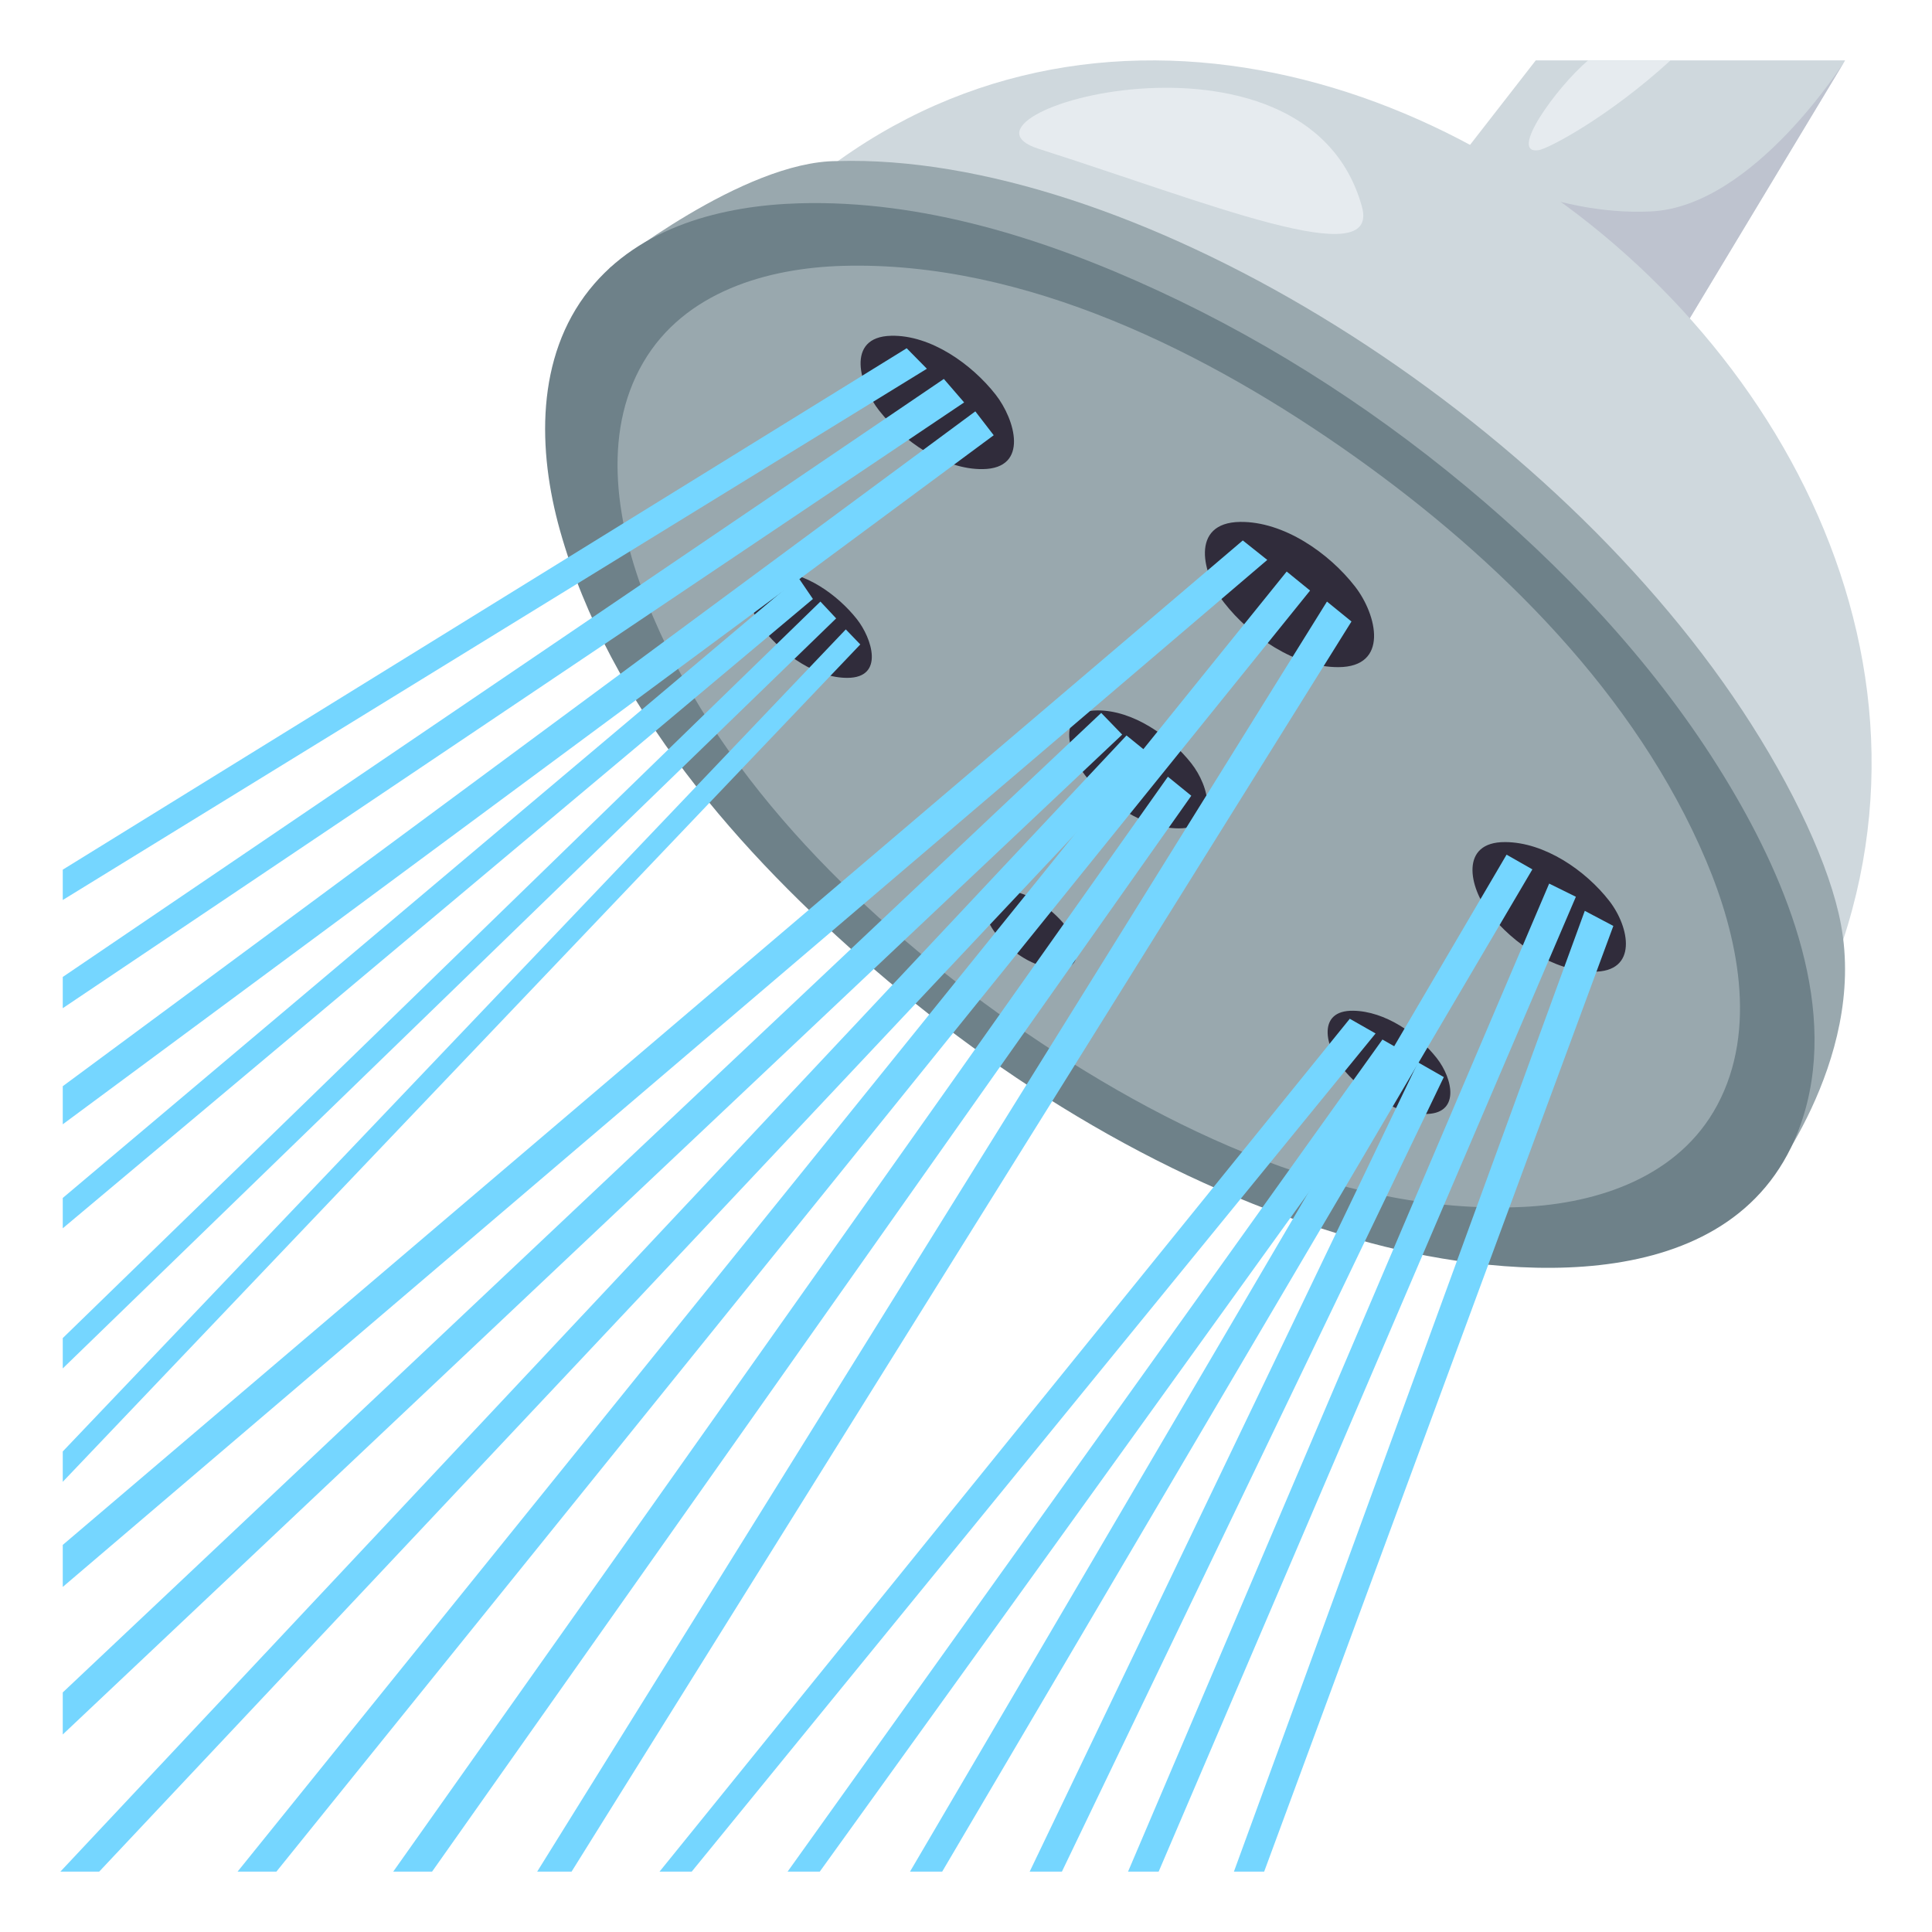 <?xml version="1.0" encoding="utf-8"?>
<!-- Generator: Adobe Illustrator 15.0.0, SVG Export Plug-In . SVG Version: 6.00 Build 0)  -->
<!DOCTYPE svg PUBLIC "-//W3C//DTD SVG 1.1//EN" "http://www.w3.org/Graphics/SVG/1.1/DTD/svg11.dtd">
<svg version="1.1" id="Layer_1" xmlns="http://www.w3.org/2000/svg" xmlns:xlink="http://www.w3.org/1999/xlink" x="0px" y="0px"
	 width="64px" height="64px" viewBox="0 0 64 64" enable-background="new 0 0 64 64" xml:space="preserve">
<polygon fill="#CFD8DD" points="36.041,21.069 50.874,2 61.121,2 49.635,21.069 "/>
<path fill="#BEC3CF" d="M48.284,5.33c0,0,3.034,1.845,6.419,1.673C58.111,6.829,61.121,2,61.121,2l-5.486,9.108L48.284,5.33z"/>
<path fill="#CFD8DD" d="M57.758,37.334L23.246,9.803C39.49-11.709,74.002,15.823,57.758,37.334z"/>
<path fill="#99A8AE" d="M27.73,5.336c-3.105,0-7.546,3.555-7.546,3.555l38.19,30.519c0,0,3.467-4.223,2.609-8.792
	c-0.36-1.921-1.591-4.548-3.26-7.075c-1.677-2.541-3.791-4.97-6.174-7.182c-2.39-2.218-5.04-4.209-7.785-5.871
	c-2.739-1.661-5.563-2.985-8.302-3.879C32.736,5.723,30.104,5.266,27.73,5.336"/>
<path fill="#6E8189" d="M26.467,6.735c-2.525,0.074-5.268,0.768-6.941,2.86c-1.789,2.237-1.718,5.334-0.975,7.979
	c1.629,5.803,5.995,10.738,10.406,14.532c4.768,4.101,10.42,7.466,16.467,9.075c4.62,1.23,12.195,1.838,14.227-3.938
	c1.318-3.747-0.439-7.999-2.337-11.188c-2.142-3.6-5.005-6.733-8.146-9.431c-3.275-2.813-6.922-5.203-10.816-7
	C34.652,7.915,30.563,6.614,26.467,6.735"/>
<path fill="#99A8AE" d="M27.927,8.807c-2.503,0.07-5.251,0.855-6.618,3.198c-1.404,2.403-0.862,5.446,0.109,7.901
	c2.225,5.629,6.88,10.241,11.646,13.658c4.946,3.545,11.209,6.711,17.393,6.417c2.484-0.118,5.159-0.998,6.43-3.374
	c1.344-2.511,0.68-5.613-0.372-8.102c-2.327-5.505-6.896-10.009-11.628-13.373C40.033,11.686,33.965,8.639,27.927,8.807"/>
<path fill="#302C3B" d="M44.829,33.482c-1.207-0.019-0.925,1.188-0.394,1.859c0.635,0.804,1.711,1.539,2.746,1.561
	c1.209,0.027,0.951-1.166,0.415-1.849C46.96,34.242,45.875,33.497,44.829,33.482"/>
<path fill="#302C3B" d="M36.354,23.533c-1.369,0.004-0.99,1.412-0.404,2.156c0.711,0.902,1.924,1.748,3.092,1.752
	c1.377,0.006,1.016-1.398,0.424-2.152C38.752,24.381,37.529,23.527,36.354,23.533"/>
<path fill="#302C3B" d="M29.521,11.123c-1.533,0.034-1.035,1.671-0.397,2.479c0.788,0.999,2.135,1.957,3.435,1.938
	c1.541-0.023,1.067-1.646,0.422-2.469C32.191,12.063,30.83,11.092,29.521,11.123"/>
<path fill="#302C3B" d="M25.614,18.933c-1.231,0.017-0.799,1.325-0.294,1.959c0.637,0.796,1.713,1.568,2.755,1.563
	c1.231-0.006,0.812-1.313,0.306-1.951C27.746,19.704,26.659,18.921,25.614,18.933"/>
<path fill="#302C3B" d="M33.225,29.488c-0.922-0.006-0.627,0.948-0.245,1.428c0.48,0.602,1.282,1.164,2.063,1.173
	c1.024,0.013,0.559-1.089,0.146-1.55C34.71,30.002,33.959,29.492,33.225,29.488"/>
<path fill="#302C3B" d="M41.082,17.289c-1.676,0.021-1.26,1.741-0.531,2.676c0.866,1.111,2.354,2.142,3.788,2.135
	c1.677-0.008,1.28-1.725,0.552-2.666C44.024,18.315,42.521,17.271,41.082,17.289"/>
<path fill="#302C3B" d="M49.86,27.895c-1.51-0.008-1.196,1.494-0.523,2.357c0.789,1.01,2.133,1.92,3.431,1.937
	c1.506,0.02,1.217-1.475,0.544-2.342C52.522,28.829,51.165,27.9,49.86,27.895"/>
<polygon fill="#75D6FF" points="30.035,11.536 2.079,28.809 2.079,29.814 30.704,12.215 "/>
<polygon fill="#75D6FF" points="26.447,19.135 2.079,39.684 2.079,40.689 26.929,19.842 "/>
<polygon fill="#75D6FF" points="27.177,19.928 2.079,44.326 2.079,45.331 27.699,20.485 "/>
<polygon fill="#75D6FF" points="28.018,20.85 2.079,48.081 2.079,49.087 28.498,21.348 "/>
<polygon fill="#75D6FF" points="31.266,12.553 2.079,32.363 2.079,33.398 31.938,13.331 "/>
<polygon fill="#75D6FF" points="32.309,13.627 2.079,35.982 2.079,37.244 32.918,14.418 "/>
<polygon fill="#75D6FF" points="41.169,17.903 2.079,51.177 2.079,52.569 41.98,18.548 "/>
<polygon fill="#75D6FF" points="36.479,23.616 2.079,56.064 2.079,57.457 37.174,24.334 "/>
<polygon fill="#75D6FF" points="42.623,18.933 7.87,62 9.156,62 43.398,19.563 "/>
<polygon fill="#75D6FF" points="37.317,24.363 2,62 3.286,62 38.093,24.993 "/>
<polygon fill="#75D6FF" points="38.688,25.73 13.026,62 14.313,62 39.463,26.36 "/>
<polygon fill="#75D6FF" points="43.957,19.928 17.795,62 18.934,62 44.769,20.588 "/>
<polygon fill="#75D6FF" points="49.907,28.312 30.145,62 31.211,62 50.762,28.799 "/>
<polygon fill="#75D6FF" points="44.713,33.748 21.848,62 22.914,62 45.568,34.235 "/>
<polygon fill="#75D6FF" points="45.795,34.436 26.09,62 27.156,62 46.648,34.923 "/>
<polygon fill="#75D6FF" points="46.974,35.192 34.109,62 35.177,62 47.828,35.68 "/>
<polygon fill="#75D6FF" points="51.318,29.27 37.368,62 38.382,62 52.203,29.707 "/>
<polygon fill="#75D6FF" points="52.498,30.173 40.875,62 41.877,62 53.444,30.673 "/>
<path fill-rule="evenodd" clip-rule="evenodd" fill="#E6EBEF" d="M45.115,6.844c0.621,2.231-5.145-0.14-10.705-1.913
	C30.824,3.793,43.252,0.128,45.115,6.844z"/>
<path fill-rule="evenodd" clip-rule="evenodd" fill="#E6EBEF" d="M55.338,2h-2.731c-1.062,0.907-2.659,3.133-1.636,2.974
	C51.295,4.924,53.295,3.871,55.338,2z"/>
</svg>
